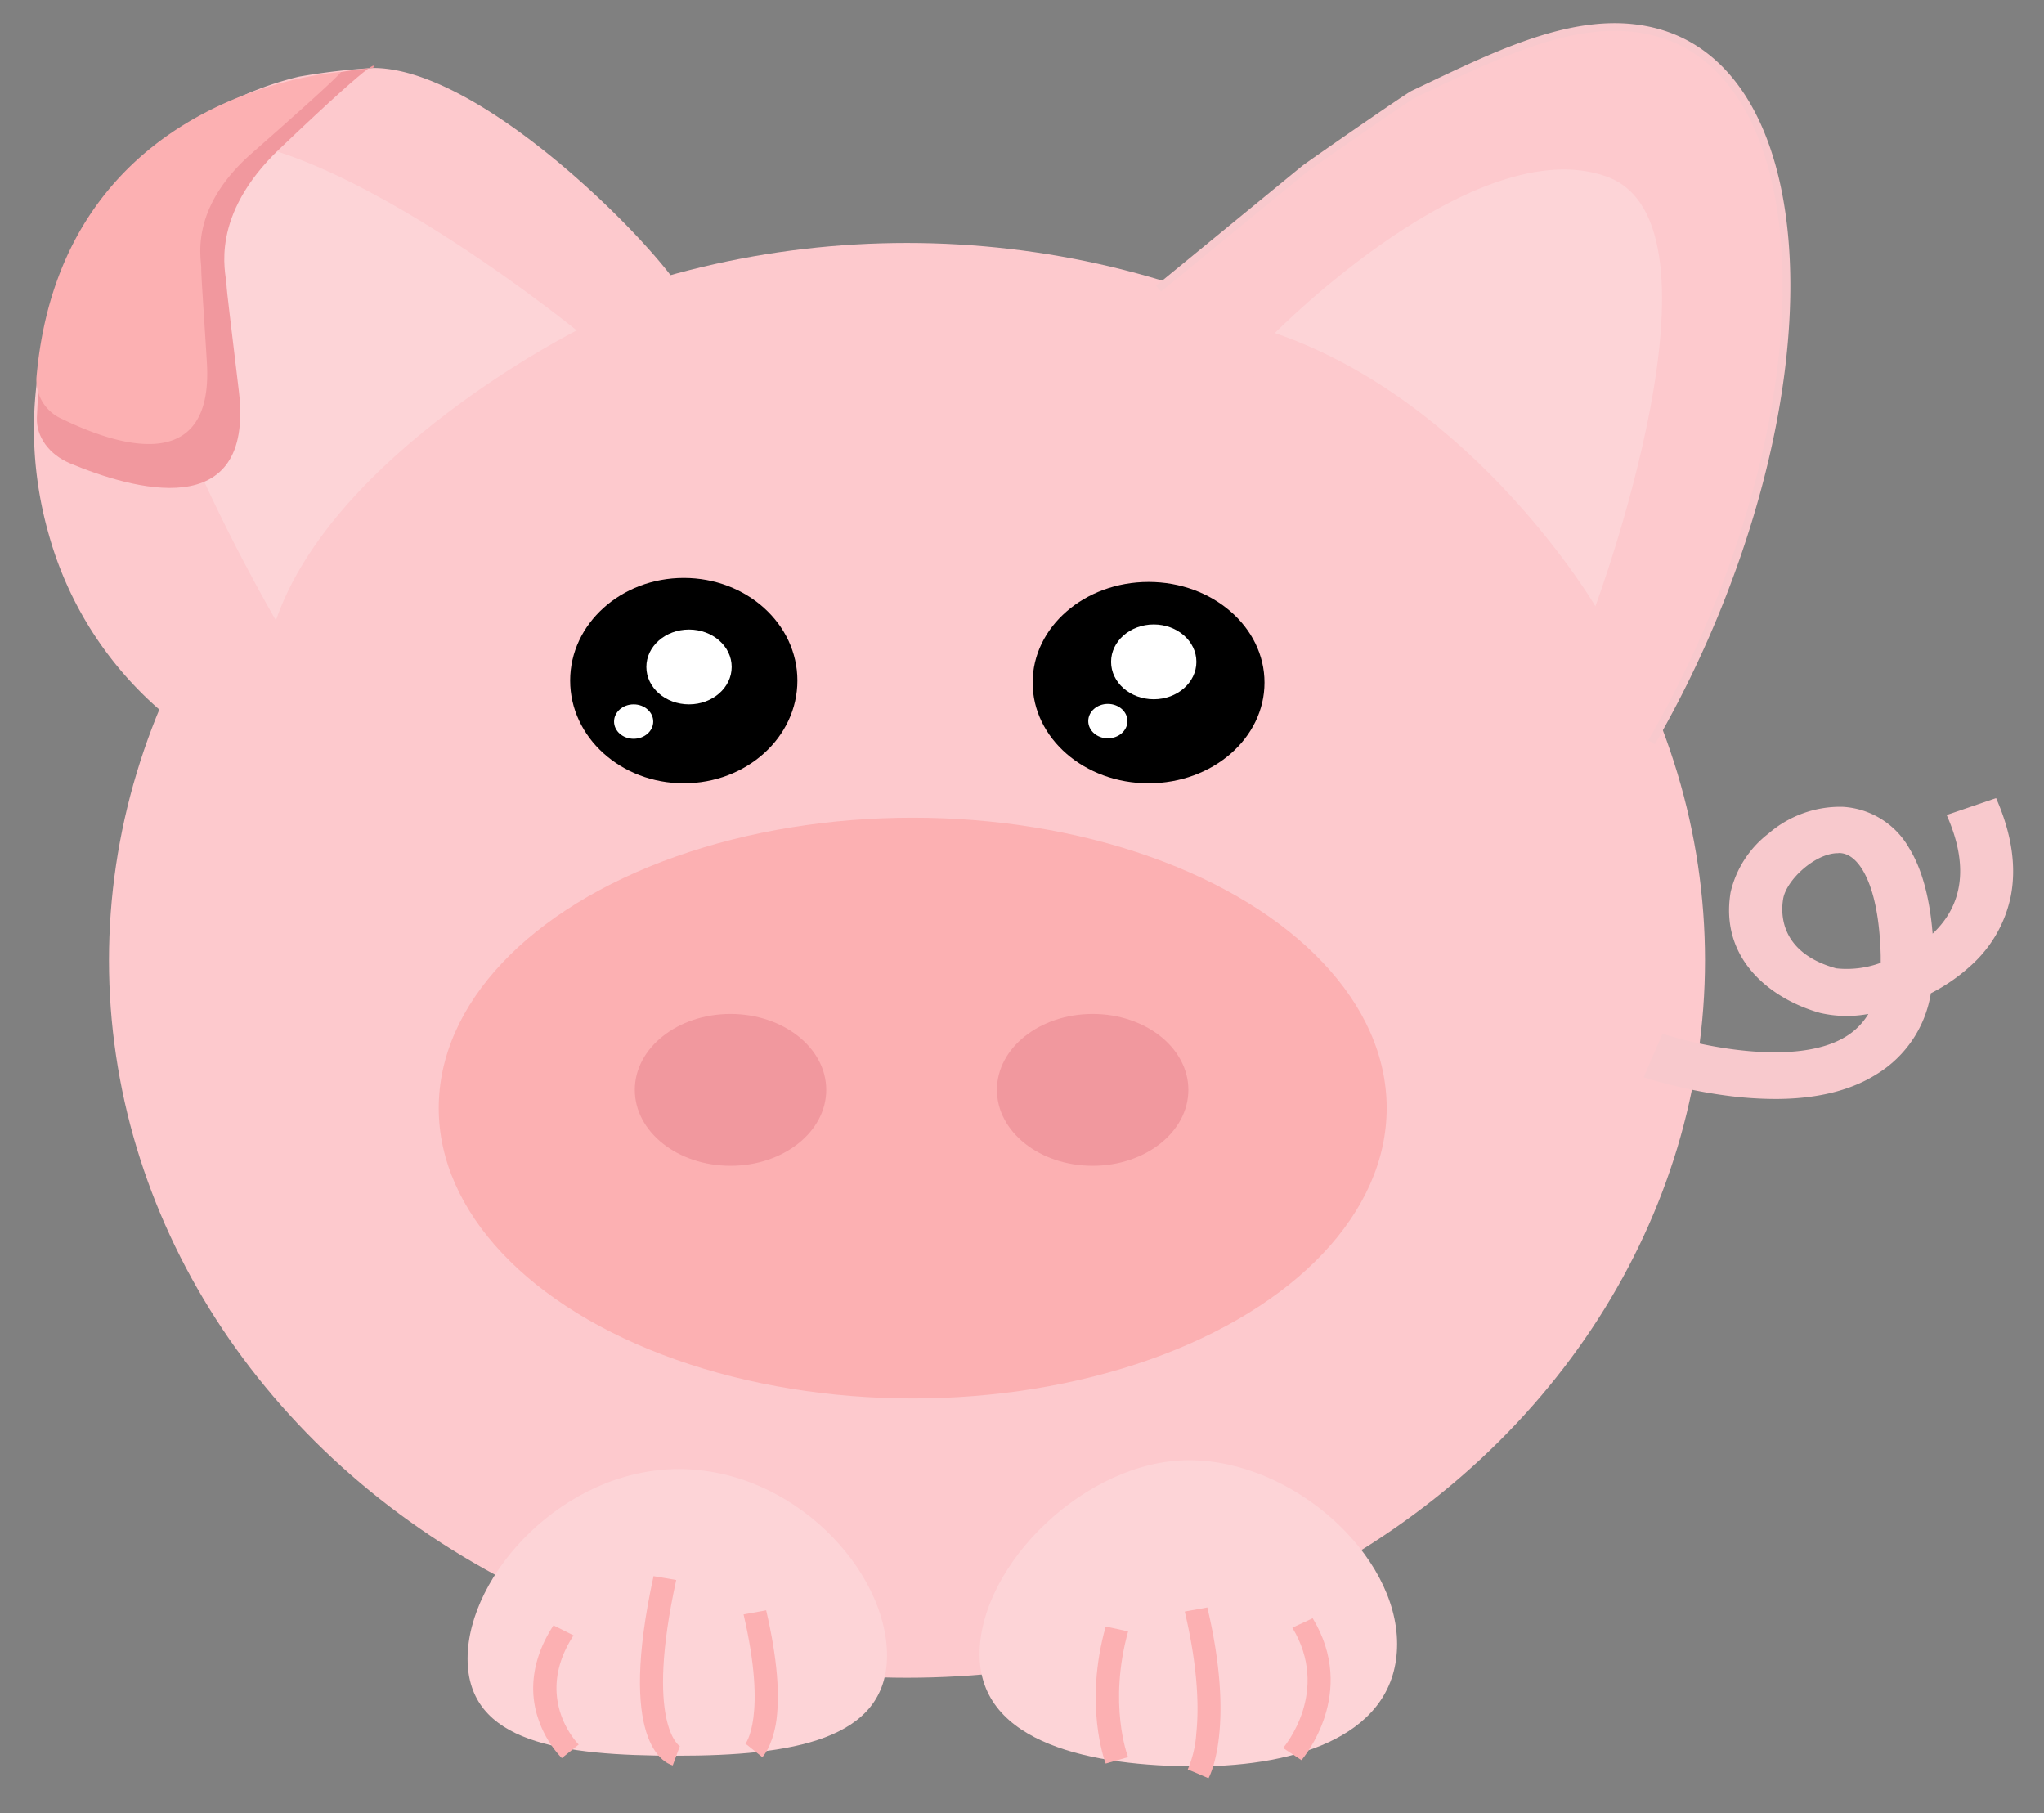 <svg xmlns="http://www.w3.org/2000/svg" width="265" height="235" viewBox="0 0 265 235"><rect x="0" y="0" width="265" height="235" fill="#808080" stroke="none"/><defs><style>.cls-1,.cls-5{fill:#fdc9cd;}.cls-2{fill:#fcb0b2;}.cls-3{fill:#f1989e;}.cls-4{fill:#fff;}.cls-5{stroke:#f8c9cd;stroke-miterlimit:10;}.cls-6{fill:#fdd4d7;}.cls-7{fill:#f8c9cd;}</style></defs><title>Gris</title><g id="Lag_3" data-name="Lag 3"><ellipse class="cls-1" cx="117.59" cy="124.48" rx="103.46" ry="92.99"/><ellipse class="cls-2" cx="118.33" cy="143.63" rx="61.45" ry="37.64"/><ellipse class="cls-3" cx="94.71" cy="141.27" rx="12.41" ry="9.84"/><ellipse class="cls-3" cx="141.66" cy="141.27" rx="12.41" ry="9.84"/><ellipse cx="88.65" cy="88.22" rx="14.73" ry="13.31"/><ellipse cx="148.91" cy="88.48" rx="15.03" ry="13.05"/><ellipse class="cls-4" cx="149.58" cy="85.79" rx="5.53" ry="4.85"/><ellipse class="cls-4" cx="89.33" cy="86.45" rx="5.53" ry="4.85"/><ellipse class="cls-4" cx="82.15" cy="93.53" rx="2.54" ry="2.23"/><ellipse class="cls-4" cx="143.63" cy="93.47" rx="2.54" ry="2.23"/><path class="cls-1" d="M24.3,94.84a46.75,46.75,0,0,1-18-25.65A49.81,49.81,0,0,1,4.4,55.65c0-22.34,14.69-41,34.34-45.71a82.39,82.39,0,0,1,9.65-1.13c16.21,0,43.15,30.1,40.19,30.29"/><path class="cls-5" d="M214.13,96.21a140.23,140.23,0,0,0,8.11-16.48C237,44,234,10.31,215.59,4.44c-10.17-3.23-21.2,2.49-32.35,7.78-.78.37-13.46,9.17-14.13,9.7l-18.92,15.5"/><path class="cls-6" d="M74.77,42.83s-31.49,15.81-39,37.58c0,0-28.74-48.9-15.55-60.06S74.77,42.83,74.77,42.83Z"/><path class="cls-3" d="M4.78,54.14c-.08,2.48,1.57,4.77,4.3,5.92,8,3.34,23.93,8,21.89-9.35-1.06-9-1.55-12.64-1.62-14S27.12,28,36.23,19.31C50.45,5.76,48.36,8.81,48.36,8.81S6.31,10.92,4.78,54.14Z"/><path class="cls-2" d="M4.72,49a5.51,5.51,0,0,0,3.34,5.31c6.52,3.18,19.7,7.82,18.76-7.35-.48-7.84-.73-11-.73-12.26S24.52,27,32.64,19.87C45.17,8.86,44.17,9.33,44.17,9.33S7.94,11.51,4.72,49Z"/><path class="cls-6" d="M206.84,78.58s-15.55-26.49-41.56-35.41c0,0,26-26.38,43-20.29S206.84,78.58,206.84,78.58Z"/><path class="cls-7" d="M230.15,142.45a48.85,48.85,0,0,1-6.41-.45,63.68,63.68,0,0,1-10.65-2.37l2.46-5.64h0c4.41,1.47,17.26,4.4,23.78.36a8.62,8.62,0,0,0,2.9-2.92,15.29,15.29,0,0,1-6.25-.13c-6.27-1.75-13.07-6.9-11.61-15.65a13.42,13.42,0,0,1,4.91-7.6,14.19,14.19,0,0,1,9.62-3.47,10.59,10.59,0,0,1,8.59,5.31c1.67,2.69,2.69,6.43,3.07,11.13,4.05-3.8,4.66-9,1.82-15.38l6.41-2.19c2,4.55,2.66,8.82,1.91,12.68a16.5,16.5,0,0,1-5.15,9,23.39,23.39,0,0,1-5.22,3.62,15.07,15.07,0,0,1-7.05,10.5C239.88,141.39,235.48,142.45,230.15,142.45Zm8.13-31.86c-2.93,0-6.69,3.46-7.1,5.93-.34,2-.35,7,6.88,9a12.66,12.66,0,0,0,5.77-.72c0-.31,0-.62,0-.94-.16-6.28-1.38-9.52-2.37-11.13-1.28-2.07-2.55-2.14-3-2.16Z"/><path class="cls-6" d="M181.13,213.08c0,11.66-12.64,15.88-26,15.88S127,226.09,127,214.44s13.8-25.17,27.16-25.17S181.13,201.43,181.13,213.08Z"/><path class="cls-6" d="M115,214.58c0,11-12.38,13-27.27,13S60.62,225.93,60.62,215,73.11,190.42,88,190.42,115,203.6,115,214.58Z"/><path class="cls-2" d="M168.74,228.16l-2.39-1.58,1.2.79-1.2-.79c.25-.3,6.16-7.37,1.2-15.6l2.64-1.22C176.06,219.48,169,227.81,168.74,228.16Z"/><path class="cls-2" d="M156.68,230.5,154,229.35l1.34.57-1.35-.56a14.31,14.31,0,0,0,1.11-4.71c.31-3,.3-8.16-1.5-15.76l2.93-.53C160.2,223.92,156.82,230.24,156.68,230.5Z"/><path class="cls-2" d="M143.35,228.6c-.12-.31-2.85-7.64,0-17.77l2.91.63c-2.62,9.39-.06,16.24,0,16.3Z"/><path class="cls-2" d="M98.84,227.77,96.63,226l0,.05s2.87-3.5-.23-16.79l2.93-.53c1.44,6.17,1.86,11.17,1.24,14.84C100,226.49,99,227.58,98.84,227.77Z"/><path class="cls-2" d="M87.22,228.84c-1.23-.35-7.15-3.18-2.49-24.54l2.94.5c-4.08,18.65.42,21.53.47,21.54Z"/><path class="cls-2" d="M72.84,227.89a13.51,13.51,0,0,1-3-4.93c-1-2.79-1.4-7.18,1.92-12.28l2.6,1.3c-5.32,8.18.61,14.09.67,14.15Z"/></g></svg>
